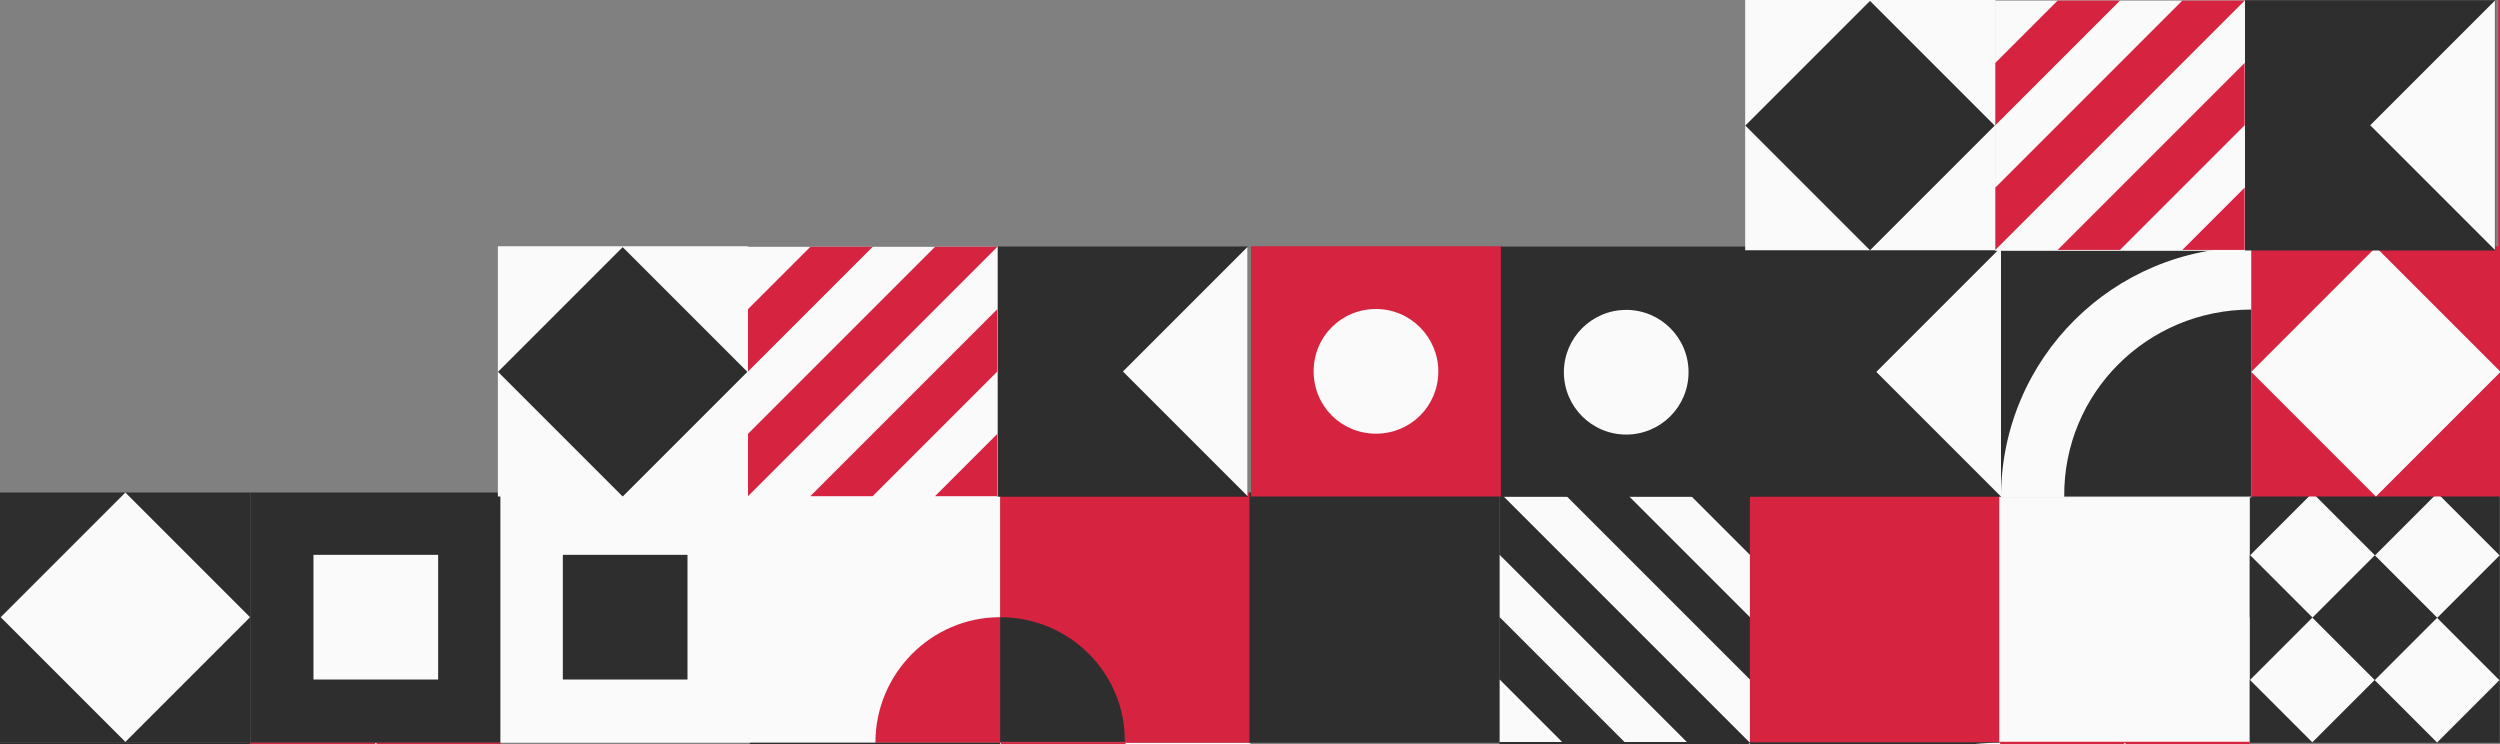 <svg width="467" height="139" viewBox="0 0 467 139" fill="none" xmlns="http://www.w3.org/2000/svg">
<rect x="0" y="0" width="467" height="139" fill="#808080" stroke="none"/>
<g clip-path="url(#clip0_174_574)">
<path d="M-6.48499e-05 92H46.745L46.745 138.745H-6.48499e-05L-6.48499e-05 92Z" fill="#2E2E2E"/>
<path d="M46.745 92H93.491V138.745H46.745L46.745 92Z" fill="#2E2E2E"/>
<path d="M186.815 138.746H233.561V185.491H186.815V138.746Z" fill="#FAFAFA"/>
<path d="M-6.48499e-05 138.746H46.745L46.745 185.491H-6.48499e-05L-6.48499e-05 138.746Z" fill="#2E2E2E"/>
<path d="M326.885 92H373.631V138.745H326.885V92Z" fill="#D62340"/>
<path d="M93.491 92H140.236V138.745H93.491V92Z" fill="#FAFAFA"/>
<path d="M46.745 138.746H93.491V185.491H46.745L46.745 138.746Z" fill="#D62340"/>
<path d="M420.21 92H466.955V138.745H420.21V92Z" fill="#2E2E2E"/>
<path d="M186.815 92H233.561V138.745H186.815V92Z" fill="#D62340"/>
<path d="M233.394 92H280.14V138.745H233.394V92Z" fill="#2E2E2E"/>
<path d="M373.464 92H420.21V138.745H373.464V92Z" fill="#FAFAFA"/>
<path d="M280.14 92H326.885V138.745H280.14V92Z" fill="#2E2E2E"/>
<path d="M140.07 92H186.815V138.745H140.07V92Z" fill="#FAFAFA"/>
<path d="M140.07 138.745H186.815V185.49H140.07V138.745Z" fill="#2E2E2E"/>
<path d="M443.639 103.751L455.284 92.106L466.929 103.751L455.284 115.397L443.639 103.751Z" fill="#FAFAFA"/>
<path d="M420.334 103.714L431.979 92.068L443.624 103.714L431.979 115.359L420.334 103.714Z" fill="#FAFAFA"/>
<path d="M443.601 127.056L455.246 115.411L466.892 127.056L455.246 138.701L443.601 127.056Z" fill="#FAFAFA"/>
<path d="M420.296 127.019L431.941 115.374L443.587 127.019L431.941 138.664L420.296 127.019Z" fill="#FAFAFA"/>
<path d="M385.275 92L373.631 103.645V92H385.275Z" fill="#FAFAFA"/>
<path d="M396.92 92H408.565L373.63 126.934V115.29L396.92 92Z" fill="#FAFAFA"/>
<path d="M420.21 92L373.631 138.745H385.275L420.21 103.645V92Z" fill="#FAFAFA"/>
<path d="M420.209 115.29L396.92 138.745H408.565L420.209 126.934V115.29Z" fill="#FAFAFA"/>
<path d="M280.14 126.935L291.951 138.746H280.14V126.935Z" fill="#FAFAFA"/>
<path d="M280.14 115.29V103.645L315.24 138.745H303.595L280.14 115.29Z" fill="#FAFAFA"/>
<path d="M280.14 92L326.885 138.745V126.934L291.951 92H280.14Z" fill="#FAFAFA"/>
<path d="M303.596 92L326.885 115.29V103.645L315.24 92H303.596Z" fill="#FAFAFA"/>
<path d="M186.815 115.29V138.579H210.105C210.271 125.77 199.791 115.29 186.815 115.29Z" fill="#2E2E2E"/>
<path d="M163.526 138.745H186.815V115.29C174.006 115.29 163.526 125.77 163.526 138.745Z" fill="#D62340"/>
<path d="M186.815 162.035V138.745H163.526C163.526 151.554 174.006 162.035 186.815 162.035Z" fill="#2E2E2E"/>
<path d="M210.271 138.746H186.981V162.035C199.791 162.035 210.271 151.555 210.271 138.746Z" fill="#D62340"/>
<path d="M105.136 103.645H128.425V126.934H105.136V103.645Z" fill="#2E2E2E"/>
<path d="M58.557 103.645H81.846V126.934H58.557V103.645Z" fill="#FAFAFA"/>
<path d="M93.491 162.035L70.201 138.746L46.745 162.035H93.491Z" fill="#FAFAFA"/>
<path d="M0.129 115.298L23.42 92.007L46.71 115.298L23.42 138.588L0.129 115.298Z" fill="#FAFAFA"/>
<path d="M11.892 115.298L23.537 103.652L35.183 115.298L23.537 126.943L11.892 115.298Z" fill="#FAFAFA"/>
<path d="M420.21 138.563V185.309H373.464V138.563H420.21Z" fill="#D62340"/>
<path d="M373.525 138.669V185.414H326.78V138.669H373.525Z" fill="#2E2E2E"/>
<path d="M326.84 138.608V185.354H280.095V138.608H326.84Z" fill="#2E2E2E"/>
<path d="M373.631 138.746V185.491H326.885C326.885 159.54 347.846 138.746 373.631 138.746Z" fill="#FAFAFA"/>
<path d="M396.918 138.736L420.208 162.027L396.918 185.317L373.628 162.027L396.918 138.736Z" fill="#FAFAFA"/>
<path d="M326.885 185.325L303.596 162.035L326.885 138.746V185.325Z" fill="#FAFAFA"/>
<path d="M93 92.746V46.001L139.745 46.001V92.746H93Z" fill="#FAFAFA"/>
<path d="M139.684 92.852V46.106L186.429 46.106V92.852H139.684Z" fill="#FAFAFA"/>
<path d="M186.368 92.791V46.045L233.113 46.045V92.791H186.368Z" fill="#2E2E2E"/>
<path d="M174.661 92.686L186.306 81.041V92.686H174.661Z" fill="#D62340"/>
<path d="M163.016 92.686H151.372L186.306 57.752V69.396L163.016 92.686Z" fill="#D62340"/>
<path d="M139.727 92.686L186.306 46.106H174.661L139.727 81.041V92.686Z" fill="#D62340"/>
<path d="M139.727 69.396L163.016 46.106H151.372L139.727 57.751V69.396Z" fill="#D62340"/>
<path d="M116.318 92.749L93.028 69.459L116.318 46.168L139.609 69.459L116.318 92.749Z" fill="#2E2E2E"/>
<path d="M233.05 46.107L209.761 69.397L233.05 92.686V46.107Z" fill="#FAFAFA"/>
<path d="M467.11 46V92.746H420.365V46L467.11 46Z" fill="#D62340"/>
<path d="M420.426 46.105V92.851H373.681V46.105L420.426 46.105Z" fill="#2E2E2E"/>
<path d="M373.741 46.045V92.79H326.997V46.045L373.741 46.045Z" fill="#2E2E2E"/>
<path d="M420.531 46.182V92.928H373.787C373.787 66.977 394.747 46.182 420.531 46.182Z" fill="#FAFAFA"/>
<path d="M420.531 57.827V92.761H385.598C385.431 73.464 401.068 57.827 420.531 57.827Z" fill="#2E2E2E"/>
<path d="M443.818 46.173L467.109 69.464L443.818 92.754L420.528 69.464L443.818 46.173Z" fill="#FAFAFA"/>
<path d="M373.787 92.761L350.498 69.472L373.787 46.182V92.761Z" fill="#FAFAFA"/>
<path d="M280.428 46V92.746H233.683V46L280.428 46Z" fill="#D62340"/>
<path d="M327.112 46.061V92.806H280.367V46.061L327.112 46.061Z" fill="#2E2E2E"/>
<path d="M303.778 81.177C297.347 81.177 292.133 75.964 292.133 69.532C292.133 63.101 297.347 57.888 303.778 57.888C310.209 57.888 315.422 63.101 315.422 69.532C315.422 75.964 310.209 81.177 303.778 81.177Z" fill="#FAFAFA"/>
<path d="M257.033 57.721C250.545 57.721 245.388 62.878 245.388 69.366C245.388 75.854 250.545 81.011 257.033 81.011C263.521 81.011 268.677 75.854 268.677 69.366C268.677 63.044 263.521 57.721 257.033 57.721Z" fill="#FAFAFA"/>
<path d="M326 46.746V0L372.745 0V46.746L326 46.746Z" fill="#FAFAFA"/>
<path d="M372.684 46.852V0.106L419.429 0.106V46.852L372.684 46.852Z" fill="#FAFAFA"/>
<path d="M419.368 46.791V0.045L466.113 0.045V46.791L419.368 46.791Z" fill="#2E2E2E"/>
<path d="M407.661 46.686L419.306 35.041V46.686H407.661Z" fill="#D62340"/>
<path d="M396.016 46.686L384.372 46.686L419.306 11.752V23.396L396.016 46.686Z" fill="#D62340"/>
<path d="M372.727 46.685L419.306 0.106L407.661 0.106L372.727 35.041V46.685Z" fill="#D62340"/>
<path d="M372.727 23.396L396.016 0.106L384.372 0.106L372.727 11.751V23.396Z" fill="#D62340"/>
<path d="M349.318 46.749L326.028 23.459L349.318 0.168L372.609 23.459L349.318 46.749Z" fill="#2E2E2E"/>
<path d="M466.05 0.107L442.761 23.397L466.05 46.686V0.107Z" fill="#FAFAFA"/>
<path d="M513.428 0V46.746L466.683 46.746V0L513.428 0Z" fill="#D62340"/>
</g>
<defs>
<clipPath id="clip0_174_574">
<rect width="467" height="139" fill="white"/>
</clipPath>
</defs>
</svg>

